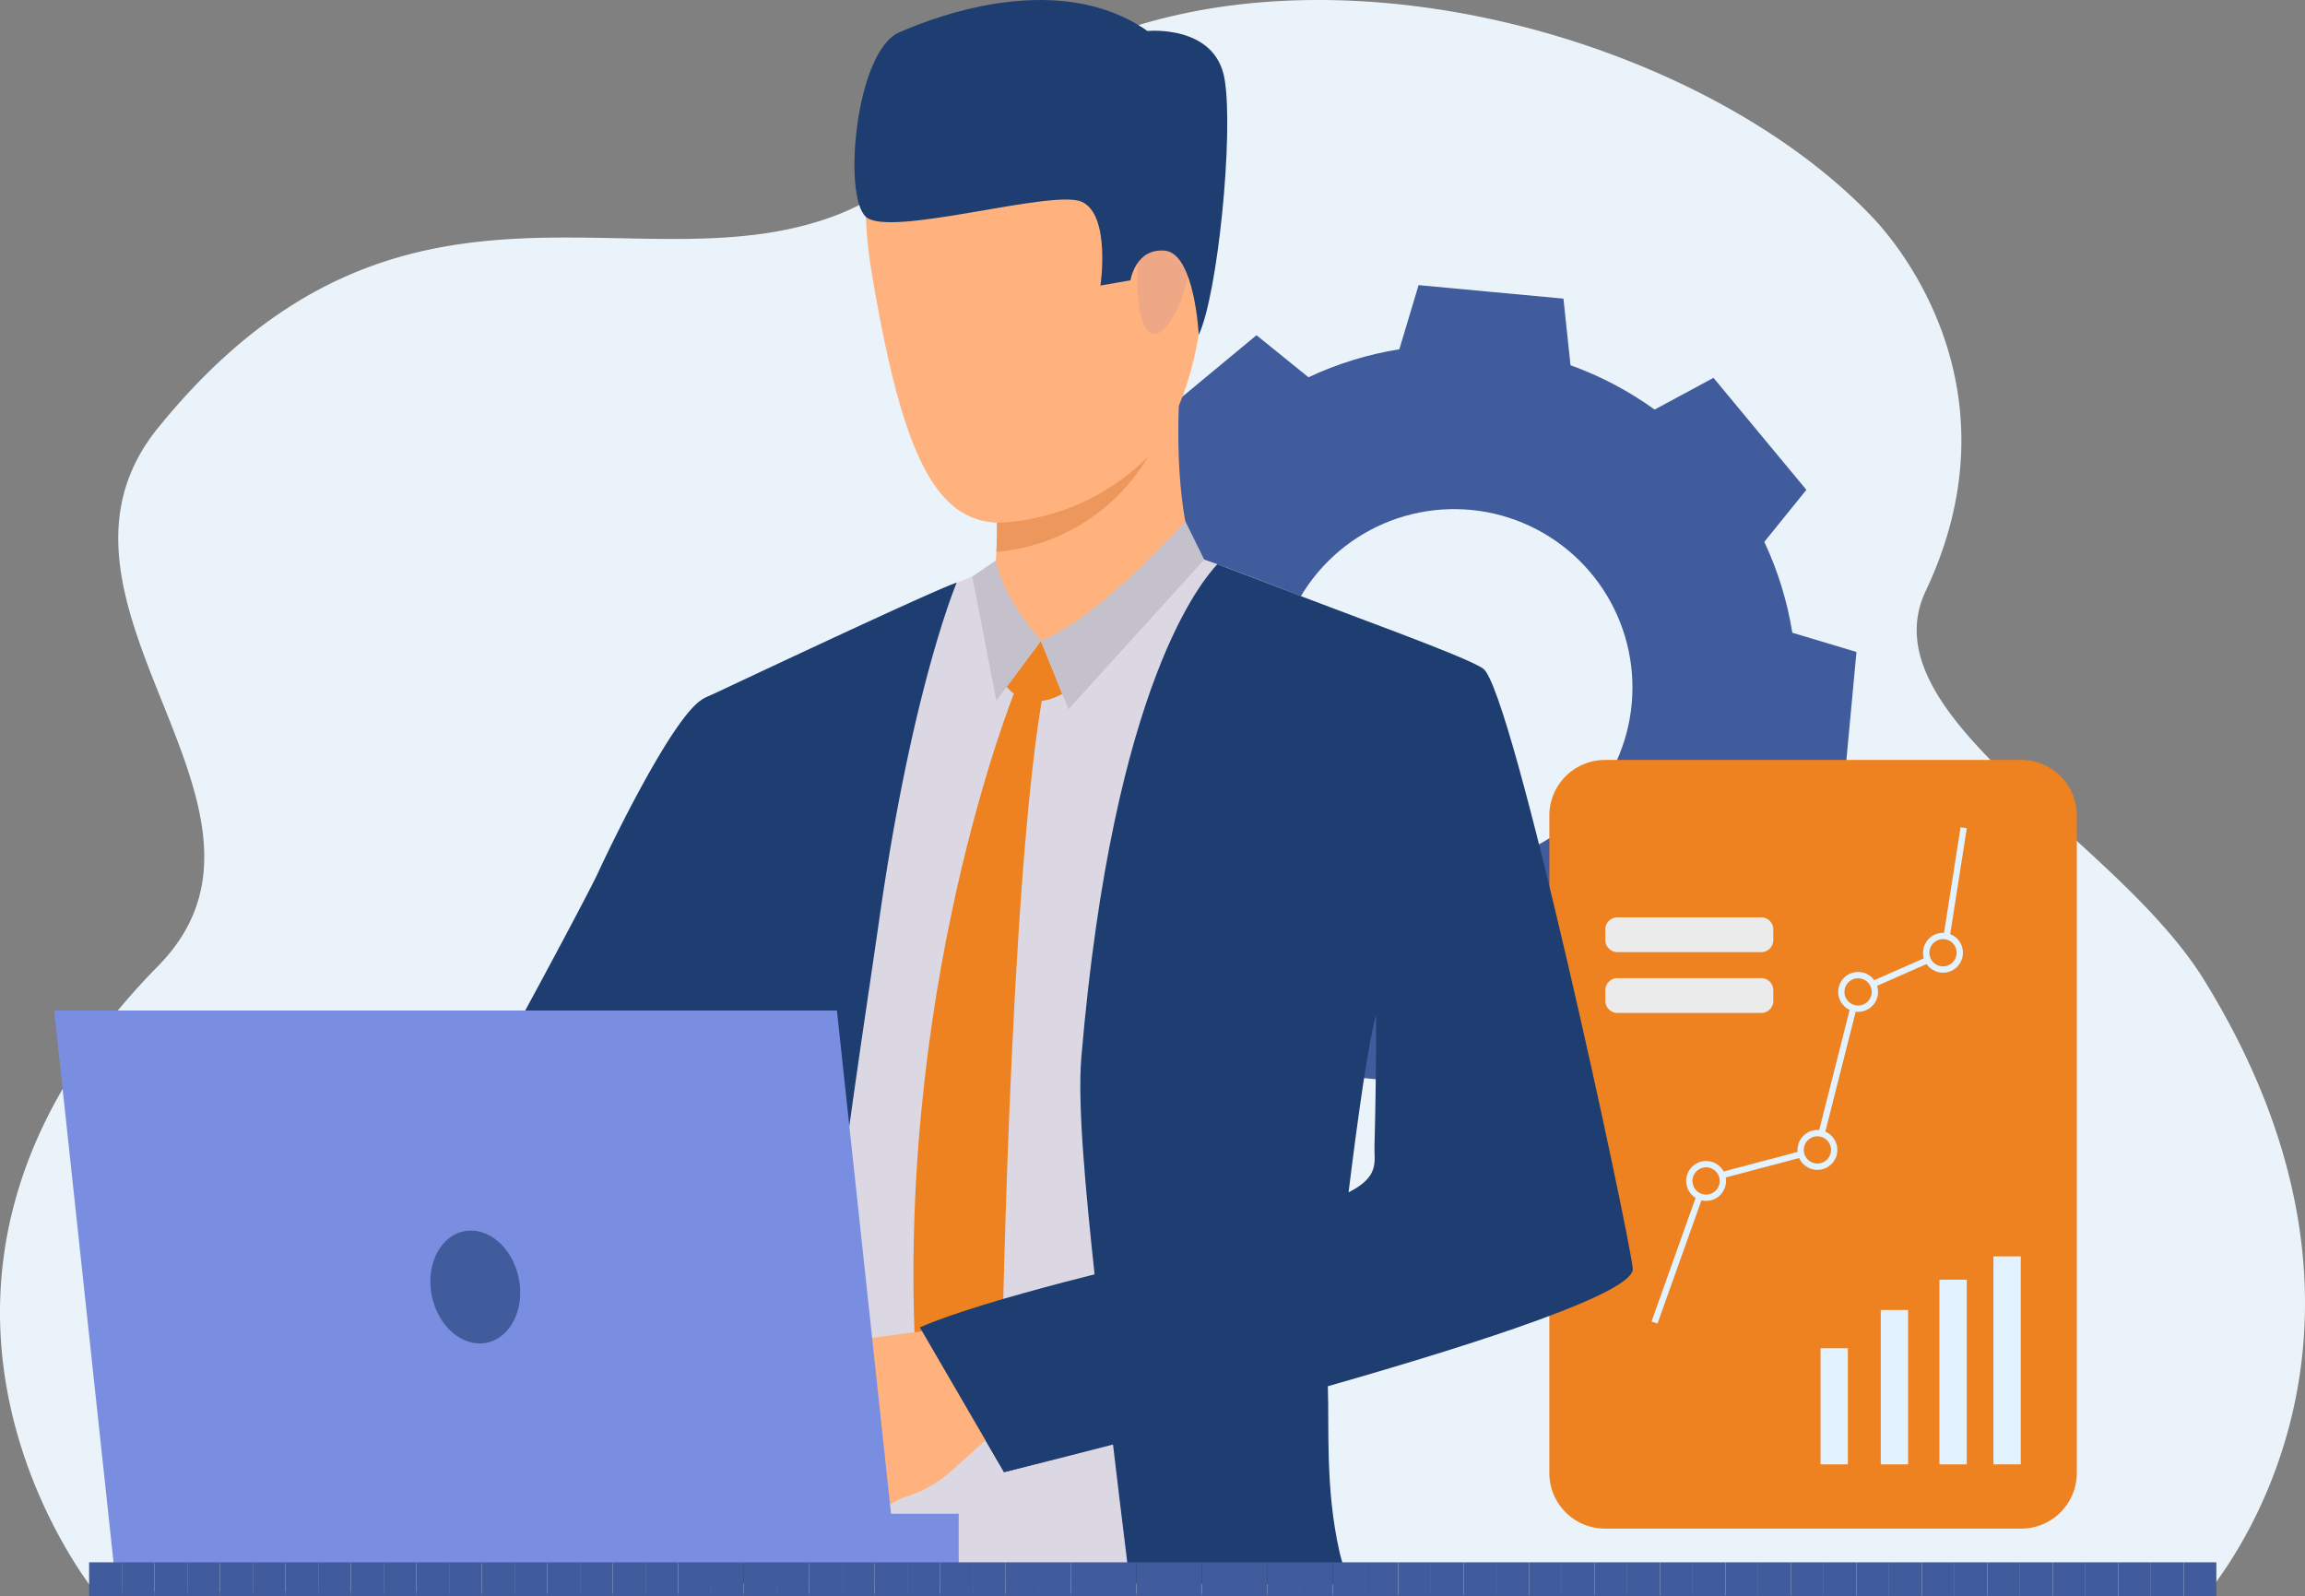 <svg xmlns="http://www.w3.org/2000/svg" xmlns:xlink="http://www.w3.org/1999/xlink" width="401.503" height="278" viewBox="0 0 401.503 278"><rect x="0" y="0" width="401.503" height="278" fill="#808080" stroke="none"/><defs><clipPath id="clip-path"><path id="Trazado_4173" data-name="Trazado 4173" d="M190.66,131.214a31.068,31.068,0,1,1,23.93,11.236,31.066,31.066,0,0,1-23.93-11.236m14.376-78.745a59.34,59.34,0,0,0-15.824,4.88l-9.061-7.326L170.4,58.109,160.643,66.2l5.523,10.263a59.327,59.327,0,0,0-7.724,14.646l-11.6,1.229-1.176,12.616-1.177,12.615,11.171,3.354a59.315,59.315,0,0,0,4.879,15.822l-7.325,9.063,8.086,9.754,8.089,9.752,10.263-5.522a59.223,59.223,0,0,0,14.646,7.723l1.228,11.6,12.616,1.177,12.615,1.177,3.354-11.172a59.315,59.315,0,0,0,15.822-4.879L249,172.743l9.753-8.089,9.753-8.087L262.982,146.3a59.317,59.317,0,0,0,7.723-14.645l11.6-1.23,1.18-12.615,1.176-12.615-11.171-3.354a59.305,59.305,0,0,0-4.88-15.822l7.327-9.064-8.089-9.753-8.089-9.754L249.5,62.975A59.349,59.349,0,0,0,234.85,55.25l-1.229-11.6L221,42.475,208.39,41.3Z" transform="translate(-144.49 -41.298)" fill="#405c9c"></path></clipPath><clipPath id="clip-path-2"><rect id="Rect&#xE1;ngulo_3129" data-name="Rect&#xE1;ngulo 3129" width="376.624" height="278" fill="none"></rect></clipPath><clipPath id="clip-path-3"><rect id="Rect&#xE1;ngulo_3195" data-name="Rect&#xE1;ngulo 3195" width="370.542" height="5.867" fill="#405c9c"></rect></clipPath></defs><g id="directores" transform="translate(9.44 0)"><path id="Trazado_4211" data-name="Trazado 4211" d="M384.18,278c-25.326,0-367.731-.739-367.731-.78-.141-.332-43.467-53.434,11.089-108.952,27.032-27.509-24.824-63.148,0-93.748,42.522-52.416,84.6-22.9,119.646-37.638a56.324,56.324,0,0,0,18.628-13.218,69.266,69.266,0,0,1,11.448-9.5q.945-.63,1.909-1.229a76.27,76.27,0,0,1,7.638-4.145q2.647-1.248,5.394-2.309h0a88.31,88.31,0,0,1,8.94-2.911A101.164,101.164,0,0,1,214.477.953q2.974-.387,6-.611C259.637-2.6,303.711,13.958,326.456,38.163c4.579,4.874,25.4,30.094,8.988,64.758-10.364,21.886,33.052,42.788,48.48,67.78,39.224,63.541.611,106.474.255,107.3" transform="translate(-9.44 -0.003)" fill="#ebf3fa"></path><g id="Grupo_791" data-name="Grupo 791" transform="translate(173.762 49.665)"><g id="Grupo_790" data-name="Grupo 790" clip-path="url(#clip-path)"><rect id="Rect&#xE1;ngulo_3123" data-name="Rect&#xE1;ngulo 3123" width="153.761" height="153.76" transform="translate(-14.25 138.706) rotate(-84.134)" fill="#405c9c"></rect></g></g><g id="Grupo_793" data-name="Grupo 793"><g id="Grupo_792" data-name="Grupo 792" clip-path="url(#clip-path-2)"><path id="Trazado_4174" data-name="Trazado 4174" d="M226.262,243.965h72.48a9.694,9.694,0,0,0,9.7-9.694v-114.5a9.7,9.7,0,0,0-9.7-9.7h-72.48a9.7,9.7,0,0,0-9.7,9.7v114.5a9.693,9.693,0,0,0,9.7,9.694" transform="translate(43.874 22.3)" fill="#ef8220"></path><rect id="Rect&#xE1;ngulo_3124" data-name="Rect&#xE1;ngulo 3124" width="4.761" height="36.227" transform="translate(337.79 218.843)" fill="#e3f2ff"></rect><rect id="Rect&#xE1;ngulo_3125" data-name="Rect&#xE1;ngulo 3125" width="4.76" height="32.167" transform="translate(328.385 222.903)" fill="#e3f2ff"></rect><rect id="Rect&#xE1;ngulo_3126" data-name="Rect&#xE1;ngulo 3126" width="4.76" height="26.886" transform="translate(318.168 228.184)" fill="#e3f2ff"></rect><rect id="Rect&#xE1;ngulo_3127" data-name="Rect&#xE1;ngulo 3127" width="4.76" height="20.228" transform="translate(307.674 234.843)" fill="#e3f2ff"></rect><path id="Trazado_4175" data-name="Trazado 4175" d="M232.4,206.277l-1.032-.367,8.976-25.183,19.466-5.147,7-27.639,15.023-6.63,3.364-21.491,1.082.17-3.457,22.082-15.08,6.656-7.022,27.745-19.532,5.169Z" transform="translate(46.872 24.274)" fill="#e3f2ff"></path><path id="Trazado_4176" data-name="Trazado 4176" d="M258.147,165.2a2.921,2.921,0,1,1-4.11-.412,2.923,2.923,0,0,1,4.11.412" transform="translate(51.248 33.251)" fill="#ef8220"></path><path id="Trazado_4177" data-name="Trazado 4177" d="M258.173,169.828a3.469,3.469,0,1,1,.491-4.881,3.468,3.468,0,0,1-.491,4.881m-3.7-4.523a2.373,2.373,0,1,0,3.338.336,2.373,2.373,0,0,0-3.338-.336" transform="translate(51.156 33.159)" fill="#e3f2ff"></path><path id="Trazado_4178" data-name="Trazado 4178" d="M264.041,142.313a2.92,2.92,0,1,1-4.11-.414,2.92,2.92,0,0,1,4.11.414" transform="translate(52.442 28.614)" fill="#ef8220"></path><path id="Trazado_4179" data-name="Trazado 4179" d="M264.067,146.94a3.469,3.469,0,1,1,.491-4.883,3.474,3.474,0,0,1-.491,4.883m-3.7-4.524a2.373,2.373,0,1,0,3.338.336,2.374,2.374,0,0,0-3.338-.336" transform="translate(52.35 28.522)" fill="#e3f2ff"></path><path id="Trazado_4180" data-name="Trazado 4180" d="M276.339,136.642a2.921,2.921,0,1,1-4.11-.412,2.922,2.922,0,0,1,4.11.412" transform="translate(54.933 27.465)" fill="#ef8220"></path><path id="Trazado_4181" data-name="Trazado 4181" d="M276.365,141.269a3.469,3.469,0,1,1,.492-4.881,3.474,3.474,0,0,1-.492,4.881m-3.7-4.524a2.373,2.373,0,1,0,3.341.336,2.376,2.376,0,0,0-3.341-.336" transform="translate(54.841 27.373)" fill="#e3f2ff"></path><path id="Trazado_4182" data-name="Trazado 4182" d="M242.024,169.7a2.921,2.921,0,1,1-4.112-.412,2.922,2.922,0,0,1,4.112.412" transform="translate(47.981 34.161)" fill="#ef8220"></path><path id="Trazado_4183" data-name="Trazado 4183" d="M242.049,174.323a3.469,3.469,0,1,1,.491-4.883,3.472,3.472,0,0,1-.491,4.883m-3.7-4.523a2.373,2.373,0,1,0,3.338.334,2.373,2.373,0,0,0-3.338-.334" transform="translate(47.889 34.069)" fill="#e3f2ff"></path><path id="Trazado_4184" data-name="Trazado 4184" d="M251.829,147.739H226.777a2.1,2.1,0,0,1-2.1-2.1v-1.866a2.1,2.1,0,0,1,2.1-2.1h25.052a2.1,2.1,0,0,1,2.1,2.1v1.866a2.1,2.1,0,0,1-2.1,2.1" transform="translate(45.518 28.703)" fill="#ebebeb"></path><path id="Trazado_4185" data-name="Trazado 4185" d="M251.829,138.931H226.777a2.1,2.1,0,0,1-2.1-2.1v-1.865a2.1,2.1,0,0,1,2.1-2.1h25.052a2.1,2.1,0,0,1,2.1,2.1v1.865a2.1,2.1,0,0,1-2.1,2.1" transform="translate(45.518 26.918)" fill="#ebebeb"></path><path id="Trazado_4189" data-name="Trazado 4189" d="M96.572,140.945q-1.4-18.849-1.948-35.278c3.033-1.607,6.677-3.484,9.593-4.868,9.028-4.3,21.6-10.086,29.675-13.789,4.724-2.171,9.353-3.756,9.353-3.756s32.255-3.092,34.873-2.926c.826.047,4.857,1.452,10.146,3.468,11.438,4.341,33.49,13.178,37,15.7,5.149,3.686,23.574,94,24.064,100.135.477,5.958-25.058,14.109-48.706,20.354.017,9.157.2,21.983.41,33.692.031,2,.069,3.964.107,5.869H97.663c.138-2.011.261-3.995.362-5.869.01-.25.025-.494.036-.74.394-7.931,1.936-22.135,1.543-35.969,0,0,.25-14.581-1.2-20.859-.16-27.717-1.835-55.164-1.835-55.164m131.208,53.1c-.171-11.757-15.827-33.628-15.827-33.628a6.285,6.285,0,0,0-.734-.277c-.011.011-.808-.112-.808-.1-.017,0-2.433-2.3-2.448-2.3-.575,2.09-5.762,31.627-7.033,48.821,14.7-2.889,26.936-6.905,26.85-12.513" transform="translate(19.17 16.272)" fill="#dbd8e3"></path><path id="Trazado_4190" data-name="Trazado 4190" d="M94.791,252.851c.681-4.9,1.325-9.8,1.9-14.587,0-.025.011-.042.011-.07.186-1.6.378-3.17.559-4.739.01-.075.014-.16.025-.25.756-6.6,1.383-12.934,1.835-18.732a59.143,59.143,0,0,0-.578-13.029c-1.8-29.649-2.693-60.91-2.693-60.91-.946-12.794-1.49-24.754-1.851-35.9,0,0,40.5-19.142,44.172-20.238,0,0-7.683,18.041-13.445,58.362-2.212,15.487-6.315,41.555-9.294,68.162v.006c-1.611,14.358-4.634,28.982-6.932,41.926-.351,2-.687,3.959-.995,5.869H93.956q.431-2.928.835-5.869" transform="translate(19.034 17.098)" fill="#1e3d70"></path><path id="Trazado_4191" data-name="Trazado 4191" d="M155.694,205.768c-1.6-14.991-3.032-29.952-2.34-38.148,5.587-65.905,21.392-83.35,23.685-85.9,1.771.676,8.517,3.209,10.491,3.99,10.81,4.262,32.846,12.072,35.814,14.2C228.494,103.6,248.8,198.28,249.408,204.4c.41,4.138-26.084,12.787-53.116,20.508.25,7.41-.451,17.864,2.012,28.78.431,1.936,1.069,3.159,1.169,5.72l-37.681-.148q-.345-2.92-.708-5.869c-.718-5.889-1.468-11.921-2.213-18.332-11.3,2.925-18.982,4.809-18.982,4.809s-10.614-17.945-13.7-25.211c-.526-1.24,13.136-4.523,29.5-8.892m48.727-22.686c.357-13.492.293-22.906.293-22.906-1.335,4.623-3.181,17.832-4.809,30.962,5.474-2.755,4.446-5.331,4.516-8.056" transform="translate(25.563 16.555)" fill="#1e3d70"></path><path id="Trazado_4192" data-name="Trazado 4192" d="M171.572,86.389s-4.1-7.752-2.969-29.76c.314-6.1-32.027,14.46-32.027,14.46s.113,2.1.183,4.937c.036,1.181.058,2.474.058,3.8,0,.367,0,.735,0,1.1-.006.6-.011,1.2-.022,1.793-.017.74-.043,1.462-.079,2.16-.038.793-.09,1.543-.166,2.23a20.342,20.342,0,0,1-1.2,4.32c-1.484,3.42,24.117,3.617,36.224-5.044" transform="translate(27.407 11.243)" fill="#ffb27d"></path><path id="Trazado_4193" data-name="Trazado 4193" d="M143.917,92.825l-5.96,8.008s3.491,4.676,9.694,1.223Z" transform="translate(27.949 18.805)" fill="#ef8220"></path><path id="Trazado_4194" data-name="Trazado 4194" d="M142.285,99.789s-21.835,53.334-17.177,121.079l6.886,12.5,7.766-10.647s1.253-89.973,7.452-123.146Z" transform="translate(25.214 20.173)" fill="#ef8220"></path><path id="Trazado_4195" data-name="Trazado 4195" d="M137.607,87l6.382,7.466s10.241-1.983,13.248-7.333S137.607,87,137.607,87" transform="translate(27.878 17.163)" fill="#ffb27d"></path><path id="Trazado_4196" data-name="Trazado 4196" d="M137.082,81.183s.741,5.691,7.844,14L137.172,105.6l-4.2-21.613Z" transform="translate(26.939 16.447)" fill="#c4c1cc"></path><path id="Trazado_4197" data-name="Trazado 4197" d="M168.078,75.491S153.27,92.242,142.913,96.337l4.816,11.912,23.634-26.072Z" transform="translate(28.953 15.294)" fill="#c4c1cc"></path><path id="Trazado_4198" data-name="Trazado 4198" d="M39.214,222.257s19.658-19.063,32.549-22.235c5.961-1.467,13.812-9.7,21.271-19.368,2.458-3.184,4.87-6.526,7.165-9.836a.02.02,0,0,0,.006-.013c9.152-13.215,16.324-25.881,16.324-25.881s27.052-31.7,5.343-45.834c0,0-9.3-.2-14.406,2.57-5.247,2.849-16.439,26.208-18.337,30.345S66.674,174.558,65.3,175.421s-3.67,4.021-11.9,8.451c-10.07,5.422-25.891,21.292-25.891,21.292Z" transform="translate(5.573 20.074)" fill="#1e3d70"></path><path id="Trazado_4199" data-name="Trazado 4199" d="M117.77,225.443a12.511,12.511,0,0,0,3.923-.744s2.054-1.318,3.57-2.166a11.571,11.571,0,0,1,1.2-.606,22.838,22.838,0,0,0,6.6-3.146c2.584-1.97,11.012-9.853,11.012-9.853l-5.447-8.371-2.515-8.293s-19.647,1.954-22.268,3.512a8.059,8.059,0,0,0-.72.482c-2.093,1.534-3,3.556-4.009,4.484-.367.344-3.789,4.007-3.6,5.493a4.893,4.893,0,0,0,2.56,4.011s.694,4.015,2.77,5.81a7.271,7.271,0,0,0,3.738,5.222s.951,3.721,3.182,4.166" transform="translate(21.376 38.951)" fill="#ffb27d"></path><path id="Trazado_4200" data-name="Trazado 4200" d="M146.614,9.331s-35.51-8.56-28.031,36.4,16,48.609,37.629,39.645,20.13-37.72,21.418-51.793S157.974,9.987,146.614,9.331" transform="translate(23.814 1.758)" fill="#ffb27d"></path><path id="Trazado_4201" data-name="Trazado 4201" d="M157.3,35.682c.527-3.949,8.368-5.284,8.91.655s-3.793,16.289-6.745,15.221-2.892-10.431-2.165-15.877" transform="translate(31.783 6.543)" fill="#eea886"></path><path id="Trazado_4202" data-name="Trazado 4202" d="M175.887,58.324s-.712-14.14-5.865-14.657-6.032,5.162-6.032,5.162l-5.224.907s1.828-12.36-3.293-14.6-33.482,6.328-37.566,2.634S116.139,8.984,123.67,5.657s28.3-10.726,43.286-.26c0,0,11.818-1.171,13.428,8.375s-1.185,37.518-4.5,44.552" transform="translate(23.483 0)" fill="#1e3d70"></path><path id="Trazado_4203" data-name="Trazado 4203" d="M125.388,194.289,140.05,219.5s38.842-10.008,47.905-12.565l-20.717-24.659s-30.546,6.98-41.85,12.015" transform="translate(25.402 36.927)" fill="#1e3d70"></path><path id="Trazado_4204" data-name="Trazado 4204" d="M136.47,82.73h0a33.964,33.964,0,0,0,26.43-16.6,39.375,39.375,0,0,1-26.329,11.55c0,.367,0,.735,0,1.1-.006.6-.011,1.2-.022,1.793-.016.74-.043,1.462-.079,2.16" transform="translate(27.647 13.396)" fill="#ed975d"></path><path id="Trazado_4205" data-name="Trazado 4205" d="M113.022,178.575C90.946,201.3,61.78,229.917,61.78,229.917l-11.4-21.644S76.284,177.9,93.847,157.638c5.383,2.64,15.266,8.936,19.175,20.937" transform="translate(10.206 31.936)" fill="#eea886"></path><path id="Trazado_4206" data-name="Trazado 4206" d="M116.7,200.456s-5.943,2.872-7.495,4.15-7.84,5.988-9.365,7.1,2.3,4.257,13.541-.612,3.318-10.633,3.318-10.633" transform="translate(20.162 40.61)" fill="#eea886"></path><path id="Trazado_4207" data-name="Trazado 4207" d="M136.343,146.371,146.7,242.68H10.358L0,146.371Z" transform="translate(0 29.653)" fill="#7a8ee1"></path><rect id="Rect&#xE1;ngulo_3128" data-name="Rect&#xE1;ngulo 3128" width="22.772" height="8.665" transform="translate(134.78 263.668)" fill="#7a8ee1"></rect></g></g><g id="Grupo_795" data-name="Grupo 795" transform="translate(6.081 272.133)"><g id="Grupo_794" data-name="Grupo 794" clip-path="url(#clip-path-3)"><path id="Trazado_4208" data-name="Trazado 4208" d="M313.178,226.289v0Z" transform="translate(57.365 -226.289)" fill="#405c9c"></path><rect id="Rect&#xE1;ngulo_3130" data-name="Rect&#xE1;ngulo 3130" width="5.7" height="5.867" transform="translate(364.841)" fill="#405c9c"></rect><rect id="Rect&#xE1;ngulo_3131" data-name="Rect&#xE1;ngulo 3131" width="5.7" height="5.867" transform="translate(359.141)" fill="#405c9c"></rect><rect id="Rect&#xE1;ngulo_3132" data-name="Rect&#xE1;ngulo 3132" width="5.7" height="5.867" transform="translate(353.441)" fill="#405c9c"></rect><rect id="Rect&#xE1;ngulo_3133" data-name="Rect&#xE1;ngulo 3133" width="5.7" height="5.867" transform="translate(347.741)" fill="#405c9c"></rect><rect id="Rect&#xE1;ngulo_3134" data-name="Rect&#xE1;ngulo 3134" width="5.7" height="5.867" transform="translate(342.04)" fill="#405c9c"></rect><rect id="Rect&#xE1;ngulo_3135" data-name="Rect&#xE1;ngulo 3135" width="5.7" height="5.867" transform="translate(336.339)" fill="#405c9c"></rect><rect id="Rect&#xE1;ngulo_3136" data-name="Rect&#xE1;ngulo 3136" width="5.7" height="5.867" transform="translate(330.639)" fill="#405c9c"></rect><rect id="Rect&#xE1;ngulo_3137" data-name="Rect&#xE1;ngulo 3137" width="5.7" height="5.867" transform="translate(324.938)" fill="#405c9c"></rect><rect id="Rect&#xE1;ngulo_3138" data-name="Rect&#xE1;ngulo 3138" width="5.701" height="5.867" transform="translate(319.237)" fill="#405c9c"></rect><rect id="Rect&#xE1;ngulo_3139" data-name="Rect&#xE1;ngulo 3139" width="5.7" height="5.867" transform="translate(313.535)" fill="#405c9c"></rect><rect id="Rect&#xE1;ngulo_3140" data-name="Rect&#xE1;ngulo 3140" width="5.7" height="5.867" transform="translate(307.835)" fill="#405c9c"></rect><rect id="Rect&#xE1;ngulo_3141" data-name="Rect&#xE1;ngulo 3141" width="5.7" height="5.867" transform="translate(302.135)" fill="#405c9c"></rect><rect id="Rect&#xE1;ngulo_3142" data-name="Rect&#xE1;ngulo 3142" width="5.7" height="5.867" transform="translate(296.434)" fill="#405c9c"></rect><rect id="Rect&#xE1;ngulo_3143" data-name="Rect&#xE1;ngulo 3143" width="5.7" height="5.867" transform="translate(290.733)" fill="#405c9c"></rect><rect id="Rect&#xE1;ngulo_3144" data-name="Rect&#xE1;ngulo 3144" width="5.7" height="5.867" transform="translate(285.033)" fill="#405c9c"></rect><rect id="Rect&#xE1;ngulo_3145" data-name="Rect&#xE1;ngulo 3145" width="5.7" height="5.867" transform="translate(279.332)" fill="#405c9c"></rect><rect id="Rect&#xE1;ngulo_3146" data-name="Rect&#xE1;ngulo 3146" width="5.7" height="5.867" transform="translate(273.632)" fill="#405c9c"></rect><rect id="Rect&#xE1;ngulo_3147" data-name="Rect&#xE1;ngulo 3147" width="5.7" height="5.867" transform="translate(267.932)" fill="#405c9c"></rect><rect id="Rect&#xE1;ngulo_3148" data-name="Rect&#xE1;ngulo 3148" width="5.7" height="5.867" transform="translate(262.23)" fill="#405c9c"></rect><rect id="Rect&#xE1;ngulo_3149" data-name="Rect&#xE1;ngulo 3149" width="5.701" height="5.867" transform="translate(256.529)" fill="#405c9c"></rect><rect id="Rect&#xE1;ngulo_3150" data-name="Rect&#xE1;ngulo 3150" width="5.7" height="5.867" transform="translate(250.829)" fill="#405c9c"></rect><rect id="Rect&#xE1;ngulo_3151" data-name="Rect&#xE1;ngulo 3151" width="5.7" height="5.867" transform="translate(245.128)" fill="#405c9c"></rect><rect id="Rect&#xE1;ngulo_3152" data-name="Rect&#xE1;ngulo 3152" width="5.7" height="5.867" transform="translate(239.427)" fill="#405c9c"></rect><rect id="Rect&#xE1;ngulo_3153" data-name="Rect&#xE1;ngulo 3153" width="5.7" height="5.867" transform="translate(233.727)" fill="#405c9c"></rect><rect id="Rect&#xE1;ngulo_3154" data-name="Rect&#xE1;ngulo 3154" width="5.7" height="5.867" transform="translate(228.026)" fill="#405c9c"></rect><rect id="Rect&#xE1;ngulo_3155" data-name="Rect&#xE1;ngulo 3155" width="5.7" height="5.867" transform="translate(222.326)" fill="#405c9c"></rect><rect id="Rect&#xE1;ngulo_3156" data-name="Rect&#xE1;ngulo 3156" width="5.7" height="5.867" transform="translate(216.625)" fill="#405c9c"></rect><rect id="Rect&#xE1;ngulo_3157" data-name="Rect&#xE1;ngulo 3157" width="5.7" height="5.867" transform="translate(210.924)" fill="#405c9c"></rect><rect id="Rect&#xE1;ngulo_3158" data-name="Rect&#xE1;ngulo 3158" width="5.7" height="5.867" transform="translate(205.224)" fill="#405c9c"></rect><rect id="Rect&#xE1;ngulo_3159" data-name="Rect&#xE1;ngulo 3159" width="5.7" height="5.867" transform="translate(199.524)" fill="#405c9c"></rect><rect id="Rect&#xE1;ngulo_3160" data-name="Rect&#xE1;ngulo 3160" width="5.701" height="5.867" transform="translate(193.822)" fill="#405c9c"></rect><rect id="Rect&#xE1;ngulo_3161" data-name="Rect&#xE1;ngulo 3161" width="5.7" height="5.867" transform="translate(188.121)" fill="#405c9c"></rect><rect id="Rect&#xE1;ngulo_3162" data-name="Rect&#xE1;ngulo 3162" width="5.7" height="5.867" transform="translate(182.421)" fill="#405c9c"></rect><rect id="Rect&#xE1;ngulo_3163" data-name="Rect&#xE1;ngulo 3163" width="5.7" height="5.867" transform="translate(176.72)" fill="#405c9c"></rect><rect id="Rect&#xE1;ngulo_3164" data-name="Rect&#xE1;ngulo 3164" width="5.7" height="5.867" transform="translate(171.02)" fill="#405c9c"></rect><rect id="Rect&#xE1;ngulo_3165" data-name="Rect&#xE1;ngulo 3165" width="5.7" height="5.867" transform="translate(165.319)" fill="#405c9c"></rect><rect id="Rect&#xE1;ngulo_3166" data-name="Rect&#xE1;ngulo 3166" width="5.7" height="5.867" transform="translate(159.618)" fill="#405c9c"></rect><rect id="Rect&#xE1;ngulo_3167" data-name="Rect&#xE1;ngulo 3167" width="5.7" height="5.867" transform="translate(153.918)" fill="#405c9c"></rect><rect id="Rect&#xE1;ngulo_3168" data-name="Rect&#xE1;ngulo 3168" width="5.7" height="5.867" transform="translate(148.218)" fill="#405c9c"></rect><rect id="Rect&#xE1;ngulo_3169" data-name="Rect&#xE1;ngulo 3169" width="5.7" height="5.867" transform="translate(142.518)" fill="#405c9c"></rect><rect id="Rect&#xE1;ngulo_3170" data-name="Rect&#xE1;ngulo 3170" width="5.701" height="5.867" transform="translate(136.815)" fill="#405c9c"></rect><rect id="Rect&#xE1;ngulo_3171" data-name="Rect&#xE1;ngulo 3171" width="5.7" height="5.867" transform="translate(131.115)" fill="#405c9c"></rect><rect id="Rect&#xE1;ngulo_3172" data-name="Rect&#xE1;ngulo 3172" width="5.7" height="5.867" transform="translate(125.414)" fill="#405c9c"></rect><rect id="Rect&#xE1;ngulo_3173" data-name="Rect&#xE1;ngulo 3173" width="5.7" height="5.867" transform="translate(119.714)" fill="#405c9c"></rect><rect id="Rect&#xE1;ngulo_3174" data-name="Rect&#xE1;ngulo 3174" width="5.7" height="5.867" transform="translate(114.013)" fill="#405c9c"></rect><rect id="Rect&#xE1;ngulo_3175" data-name="Rect&#xE1;ngulo 3175" width="5.7" height="5.867" transform="translate(108.312)" fill="#405c9c"></rect><rect id="Rect&#xE1;ngulo_3176" data-name="Rect&#xE1;ngulo 3176" width="5.7" height="5.867" transform="translate(102.612)" fill="#405c9c"></rect><rect id="Rect&#xE1;ngulo_3177" data-name="Rect&#xE1;ngulo 3177" width="5.7" height="5.867" transform="translate(96.912)" fill="#405c9c"></rect><rect id="Rect&#xE1;ngulo_3178" data-name="Rect&#xE1;ngulo 3178" width="5.7" height="5.867" transform="translate(91.21)" fill="#405c9c"></rect><rect id="Rect&#xE1;ngulo_3179" data-name="Rect&#xE1;ngulo 3179" width="5.7" height="5.867" transform="translate(85.51)" fill="#405c9c"></rect><rect id="Rect&#xE1;ngulo_3180" data-name="Rect&#xE1;ngulo 3180" width="5.7" height="5.867" transform="translate(79.81)" fill="#405c9c"></rect><rect id="Rect&#xE1;ngulo_3181" data-name="Rect&#xE1;ngulo 3181" width="5.701" height="5.867" transform="translate(74.108)" fill="#405c9c"></rect><rect id="Rect&#xE1;ngulo_3182" data-name="Rect&#xE1;ngulo 3182" width="5.7" height="5.867" transform="translate(68.408)" fill="#405c9c"></rect><rect id="Rect&#xE1;ngulo_3183" data-name="Rect&#xE1;ngulo 3183" width="5.7" height="5.867" transform="translate(62.707)" fill="#405c9c"></rect><rect id="Rect&#xE1;ngulo_3184" data-name="Rect&#xE1;ngulo 3184" width="5.7" height="5.867" transform="translate(57.006)" fill="#405c9c"></rect><rect id="Rect&#xE1;ngulo_3185" data-name="Rect&#xE1;ngulo 3185" width="5.7" height="5.867" transform="translate(51.306)" fill="#405c9c"></rect><rect id="Rect&#xE1;ngulo_3186" data-name="Rect&#xE1;ngulo 3186" width="5.7" height="5.867" transform="translate(45.606)" fill="#405c9c"></rect><rect id="Rect&#xE1;ngulo_3187" data-name="Rect&#xE1;ngulo 3187" width="5.7" height="5.867" transform="translate(39.904)" fill="#405c9c"></rect><rect id="Rect&#xE1;ngulo_3188" data-name="Rect&#xE1;ngulo 3188" width="5.7" height="5.867" transform="translate(34.204)" fill="#405c9c"></rect><rect id="Rect&#xE1;ngulo_3189" data-name="Rect&#xE1;ngulo 3189" width="5.7" height="5.867" transform="translate(28.504)" fill="#405c9c"></rect><rect id="Rect&#xE1;ngulo_3190" data-name="Rect&#xE1;ngulo 3190" width="5.7" height="5.867" transform="translate(22.803)" fill="#405c9c"></rect><rect id="Rect&#xE1;ngulo_3191" data-name="Rect&#xE1;ngulo 3191" width="5.7" height="5.867" transform="translate(17.102)" fill="#405c9c"></rect><rect id="Rect&#xE1;ngulo_3192" data-name="Rect&#xE1;ngulo 3192" width="5.701" height="5.867" transform="translate(11.401)" fill="#405c9c"></rect><rect id="Rect&#xE1;ngulo_3193" data-name="Rect&#xE1;ngulo 3193" width="5.7" height="5.867" transform="translate(5.7)" fill="#405c9c"></rect><rect id="Rect&#xE1;ngulo_3194" data-name="Rect&#xE1;ngulo 3194" width="5.7" height="5.867" fill="#405c9c"></rect><path id="Trazado_4209" data-name="Trazado 4209" d="M5.057,232.156v0Z" transform="translate(-5.057 -226.289)" fill="#405c9c"></path></g></g><g id="Grupo_797" data-name="Grupo 797"><g id="Grupo_796" data-name="Grupo 796" clip-path="url(#clip-path-2)"><path id="Trazado_4210" data-name="Trazado 4210" d="M69.884,186.523c1.1,5.361-1.406,10.4-5.587,11.255s-8.46-2.8-9.556-8.162,1.406-10.4,5.587-11.256,8.459,2.8,9.556,8.163" transform="translate(11.038 36.109)" fill="#405c9c"></path></g></g></g></svg>